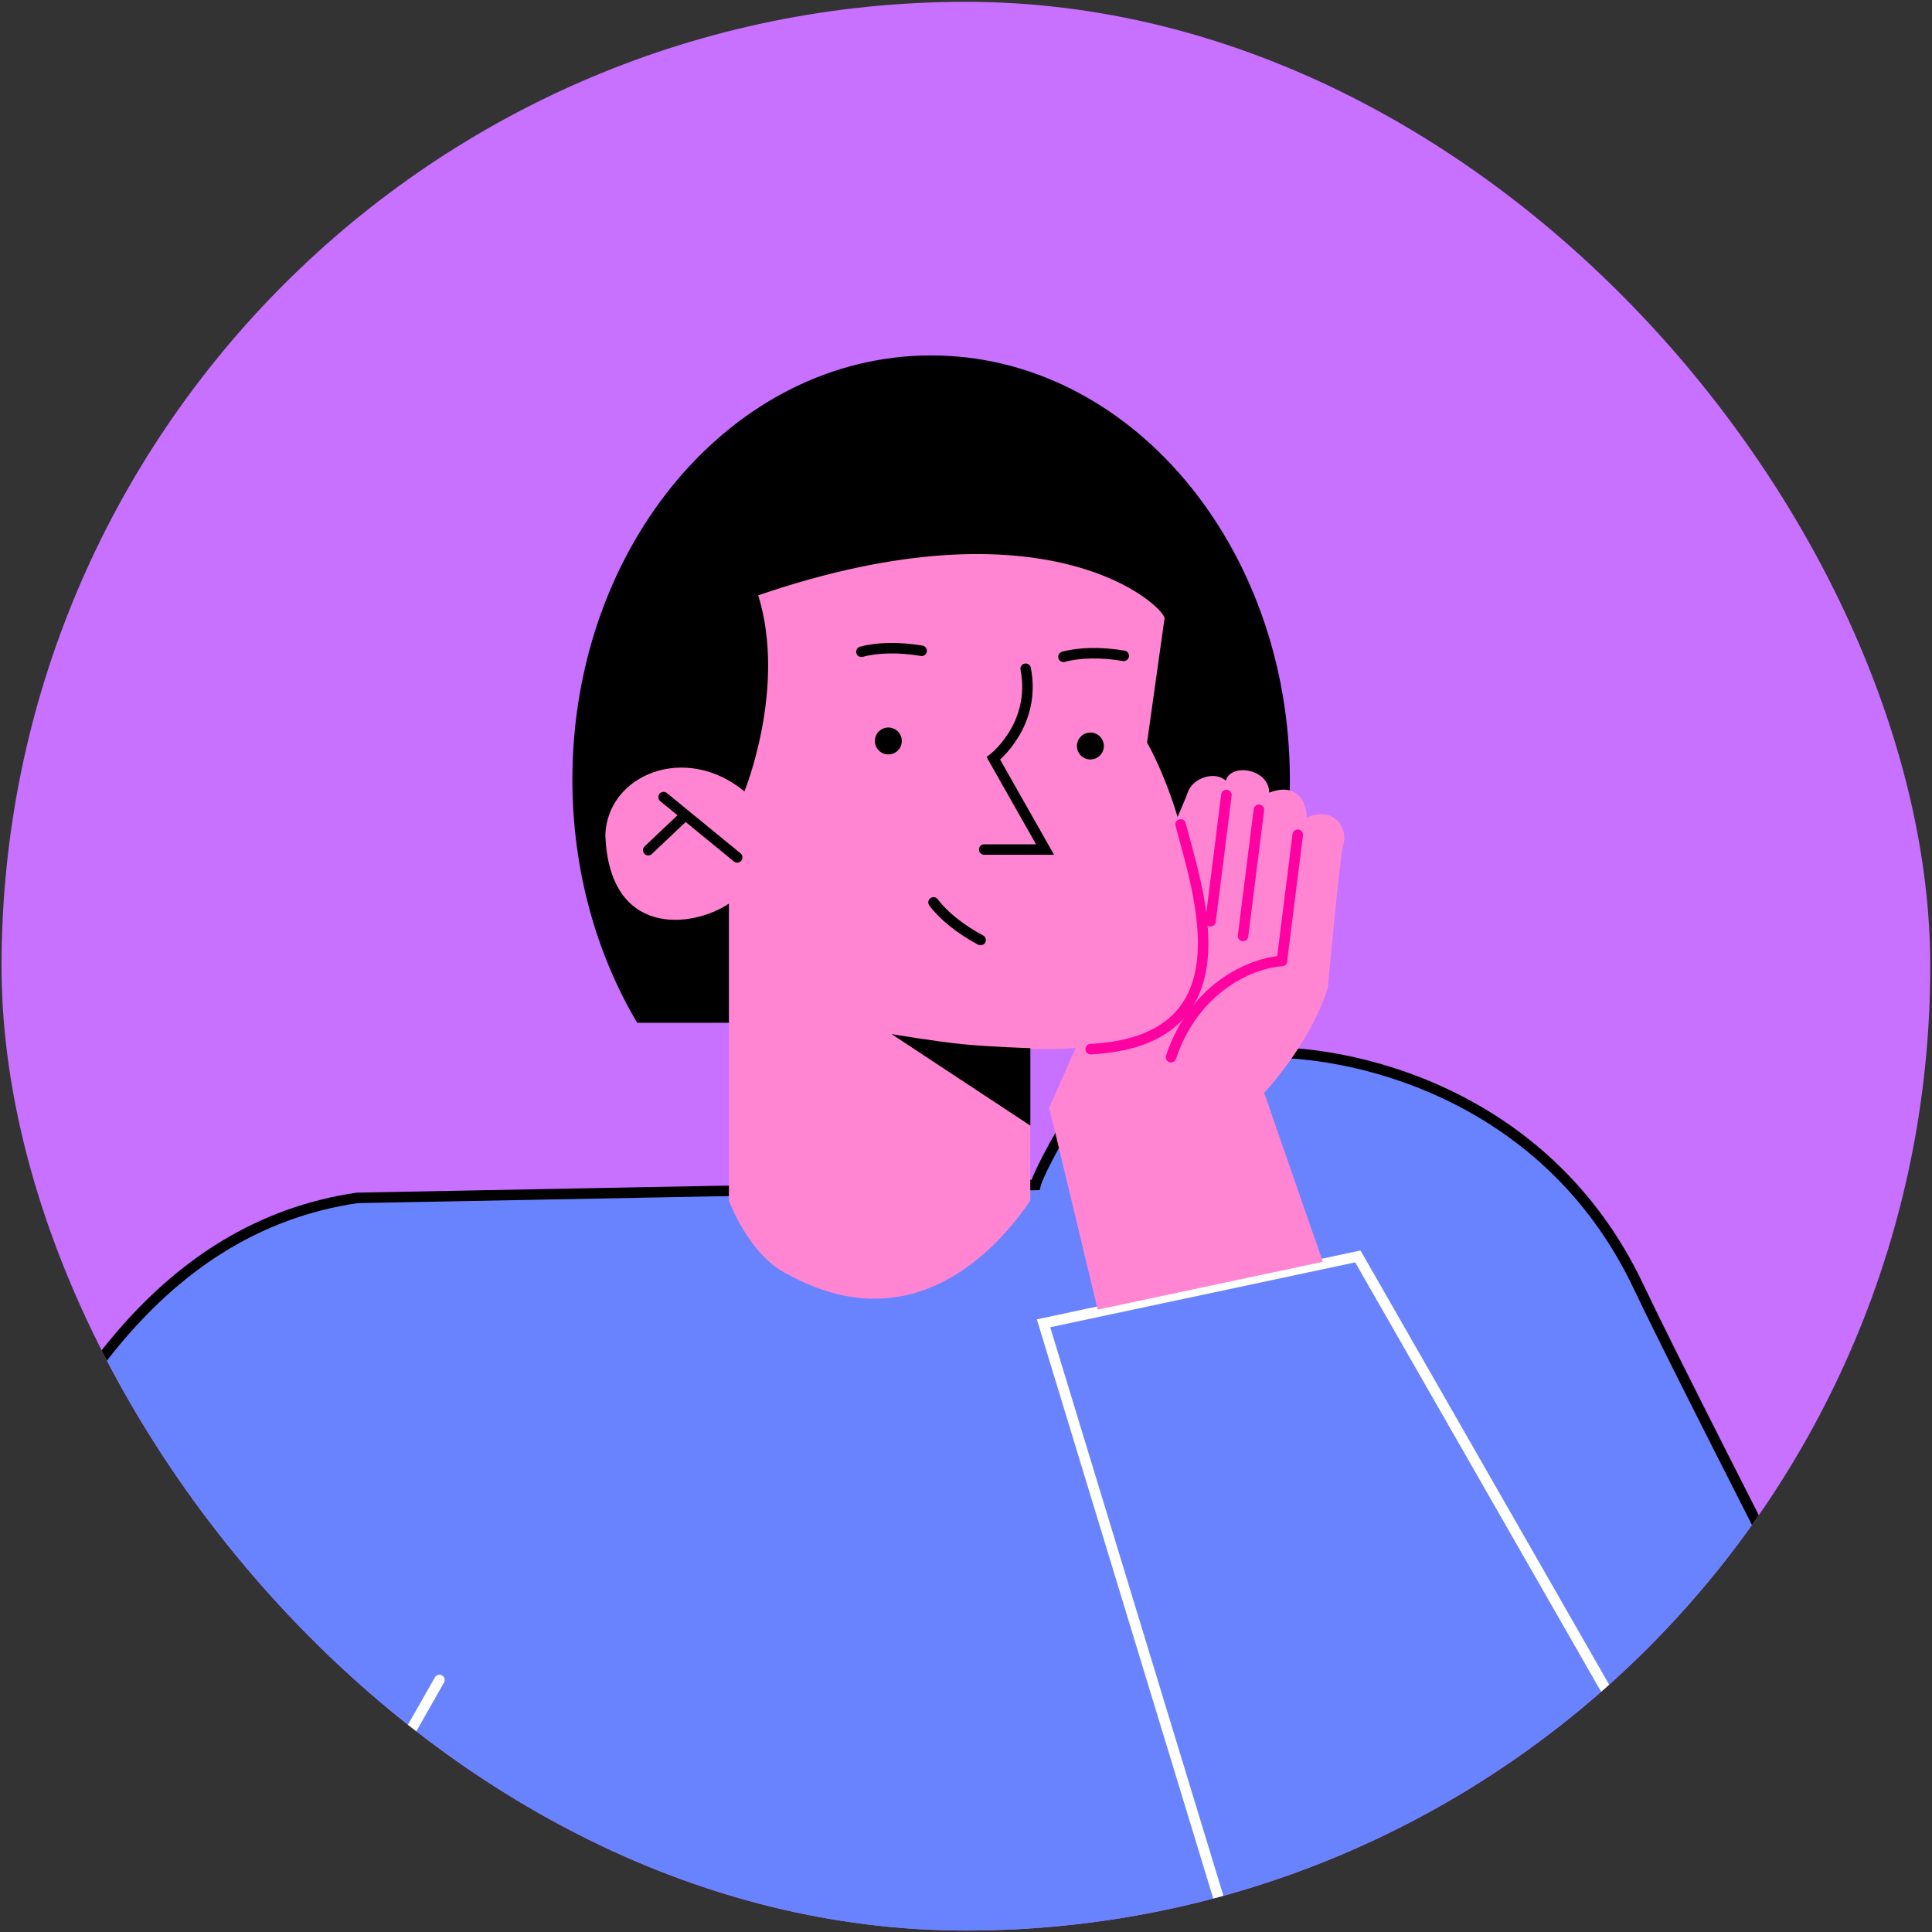 <svg width="199" height="199" viewBox="0 0 199 199" fill="none" xmlns="http://www.w3.org/2000/svg">
<rect x="0" y="0" width="199" height="199" fill="#333333" stroke="none"/>
<g clip-path="url(#clip0_3_13351)">
<rect x="0.158" y="0.188" width="198.663" height="198.663" rx="99.332" fill="#C870FF"/>
<path d="M95.908 36.609C75.505 36.609 58.958 56.167 58.958 80.301C58.958 89.612 61.426 98.258 65.631 105.348H126.186C130.391 98.258 132.859 89.623 132.859 80.301C132.848 56.167 116.311 36.609 95.908 36.609Z" fill="black"/>
<path d="M168.763 132.504C159.136 112.18 138.541 107.986 129.445 108.437C129.445 108.437 113.877 108.719 109.459 116.441C106.9 120.916 106.652 122.054 106.652 122.054L36.786 123.385C16.473 126.372 6.181 144.486 -0.616 159.062L-29.417 223.122C-41.614 265.957 9.36 264.943 9.36 264.943H77.58H105.107H151.809H165.031C216.636 264.943 214.979 238.092 205.263 205.864C205.274 203.903 175.346 146.391 168.763 132.504Z" fill="#6983FF" stroke="black" stroke-width="1.082"/>
<path d="M185.997 209.967L139.86 129.415L107.485 136.302L138.079 236.739C140.029 245.407 147.818 263.195 163.317 265.032" stroke="white" stroke-width="1.082" stroke-linecap="round"/>
<path d="M45.264 173.039L16.237 224.091H77.435V263.961" stroke="white" stroke-width="1.082" stroke-linecap="round"/>
<path d="M130.211 112.563L136.253 129.967L113.066 134.893L108.072 114.096C113.212 102.418 121.813 83.221 122.332 81.643C122.862 80.053 125.206 79.399 126.255 80.414C126.773 78.554 130.73 79.185 130.73 81.643C133.976 80.414 134.653 83.187 134.585 84.224C137.268 82.95 138.959 85.261 138.35 87.042C138.034 87.966 136.772 101.753 136.772 101.753C134.878 107.671 130.211 112.563 130.211 112.563Z" fill="#FF85D2"/>
<path d="M133.671 85.982L132.036 98.98" stroke="#FF01A1" stroke-width="1.082" stroke-linecap="round"/>
<path d="M132.026 98.98C129.275 99.149 123.154 101.369 120.618 108.888" stroke="#FF01A1" stroke-width="1.082" stroke-linecap="round"/>
<path d="M129.669 83.412L128.035 96.409" stroke="#FF01A1" stroke-width="1.082" stroke-linecap="round"/>
<path d="M126.322 81.891L124.688 94.888" stroke="#FF01A1" stroke-width="1.082" stroke-linecap="round"/>
<path d="M118.15 76.48L119.953 63.663C119.762 62.344 107.881 51.105 78.099 61.318C81.041 70.832 76.679 81.518 76.679 81.518C70.58 76.48 62.577 79.805 62.352 85.982C62.724 96.567 71.257 95.631 75.078 93.073V123.666C75.078 123.666 77.13 129.257 81.041 131.207C94.185 138.5 102.921 128.378 106.122 123.666V108.042C110.011 108.042 118.161 108.527 121.577 101.696C125.071 94.684 121.453 82.443 118.15 76.48Z" fill="#FF85D2"/>
<path d="M121.609 84.922C123.368 91.787 128.925 107.185 112.343 108.065" stroke="#FF01A1" stroke-width="1.082" stroke-linecap="round"/>
<path d="M106.132 115.945L91.828 106.51C91.828 106.51 96.258 107.265 99.098 107.547C101.849 107.829 106.132 107.964 106.132 107.964V115.945Z" fill="black"/>
<path d="M105.648 68.882C106.775 74.698 102.322 78.114 102.322 78.114L107.643 87.504H101.375" stroke="black" stroke-width="1.082" stroke-linecap="round"/>
<path d="M94.928 67.033C92.64 66.639 90.329 66.684 88.728 67.135" stroke="black" stroke-width="1.082" stroke-linecap="round"/>
<path d="M115.748 67.552C113.459 67.157 111.149 67.202 109.537 67.653" stroke="black" stroke-width="1.082" stroke-linecap="round"/>
<path d="M101.005 96.826C98.953 95.744 97.15 94.29 96.158 92.948" stroke="black" stroke-width="1.082" stroke-linecap="round"/>
<path d="M75.936 88.316L68.35 82.105" stroke="black" stroke-width="1.082" stroke-linecap="round"/>
<path d="M70.546 83.998L66.769 87.571" stroke="black" stroke-width="1.082" stroke-linecap="round"/>
<path d="M91.502 77.709C92.267 77.709 92.888 77.088 92.888 76.322C92.888 75.556 92.267 74.936 91.502 74.936C90.736 74.936 90.115 75.556 90.115 76.322C90.115 77.088 90.736 77.709 91.502 77.709Z" fill="black"/>
<path d="M112.312 78.227C113.078 78.227 113.699 77.606 113.699 76.841C113.699 76.075 113.078 75.454 112.312 75.454C111.547 75.454 110.926 76.075 110.926 76.841C110.926 77.606 111.547 78.227 112.312 78.227Z" fill="black"/>
</g>
<defs>
<clipPath id="clip0_3_13351">
<rect x="0.158" y="0.188" width="198.663" height="198.663" rx="99.332" fill="white"/>
</clipPath>
</defs>
</svg>
